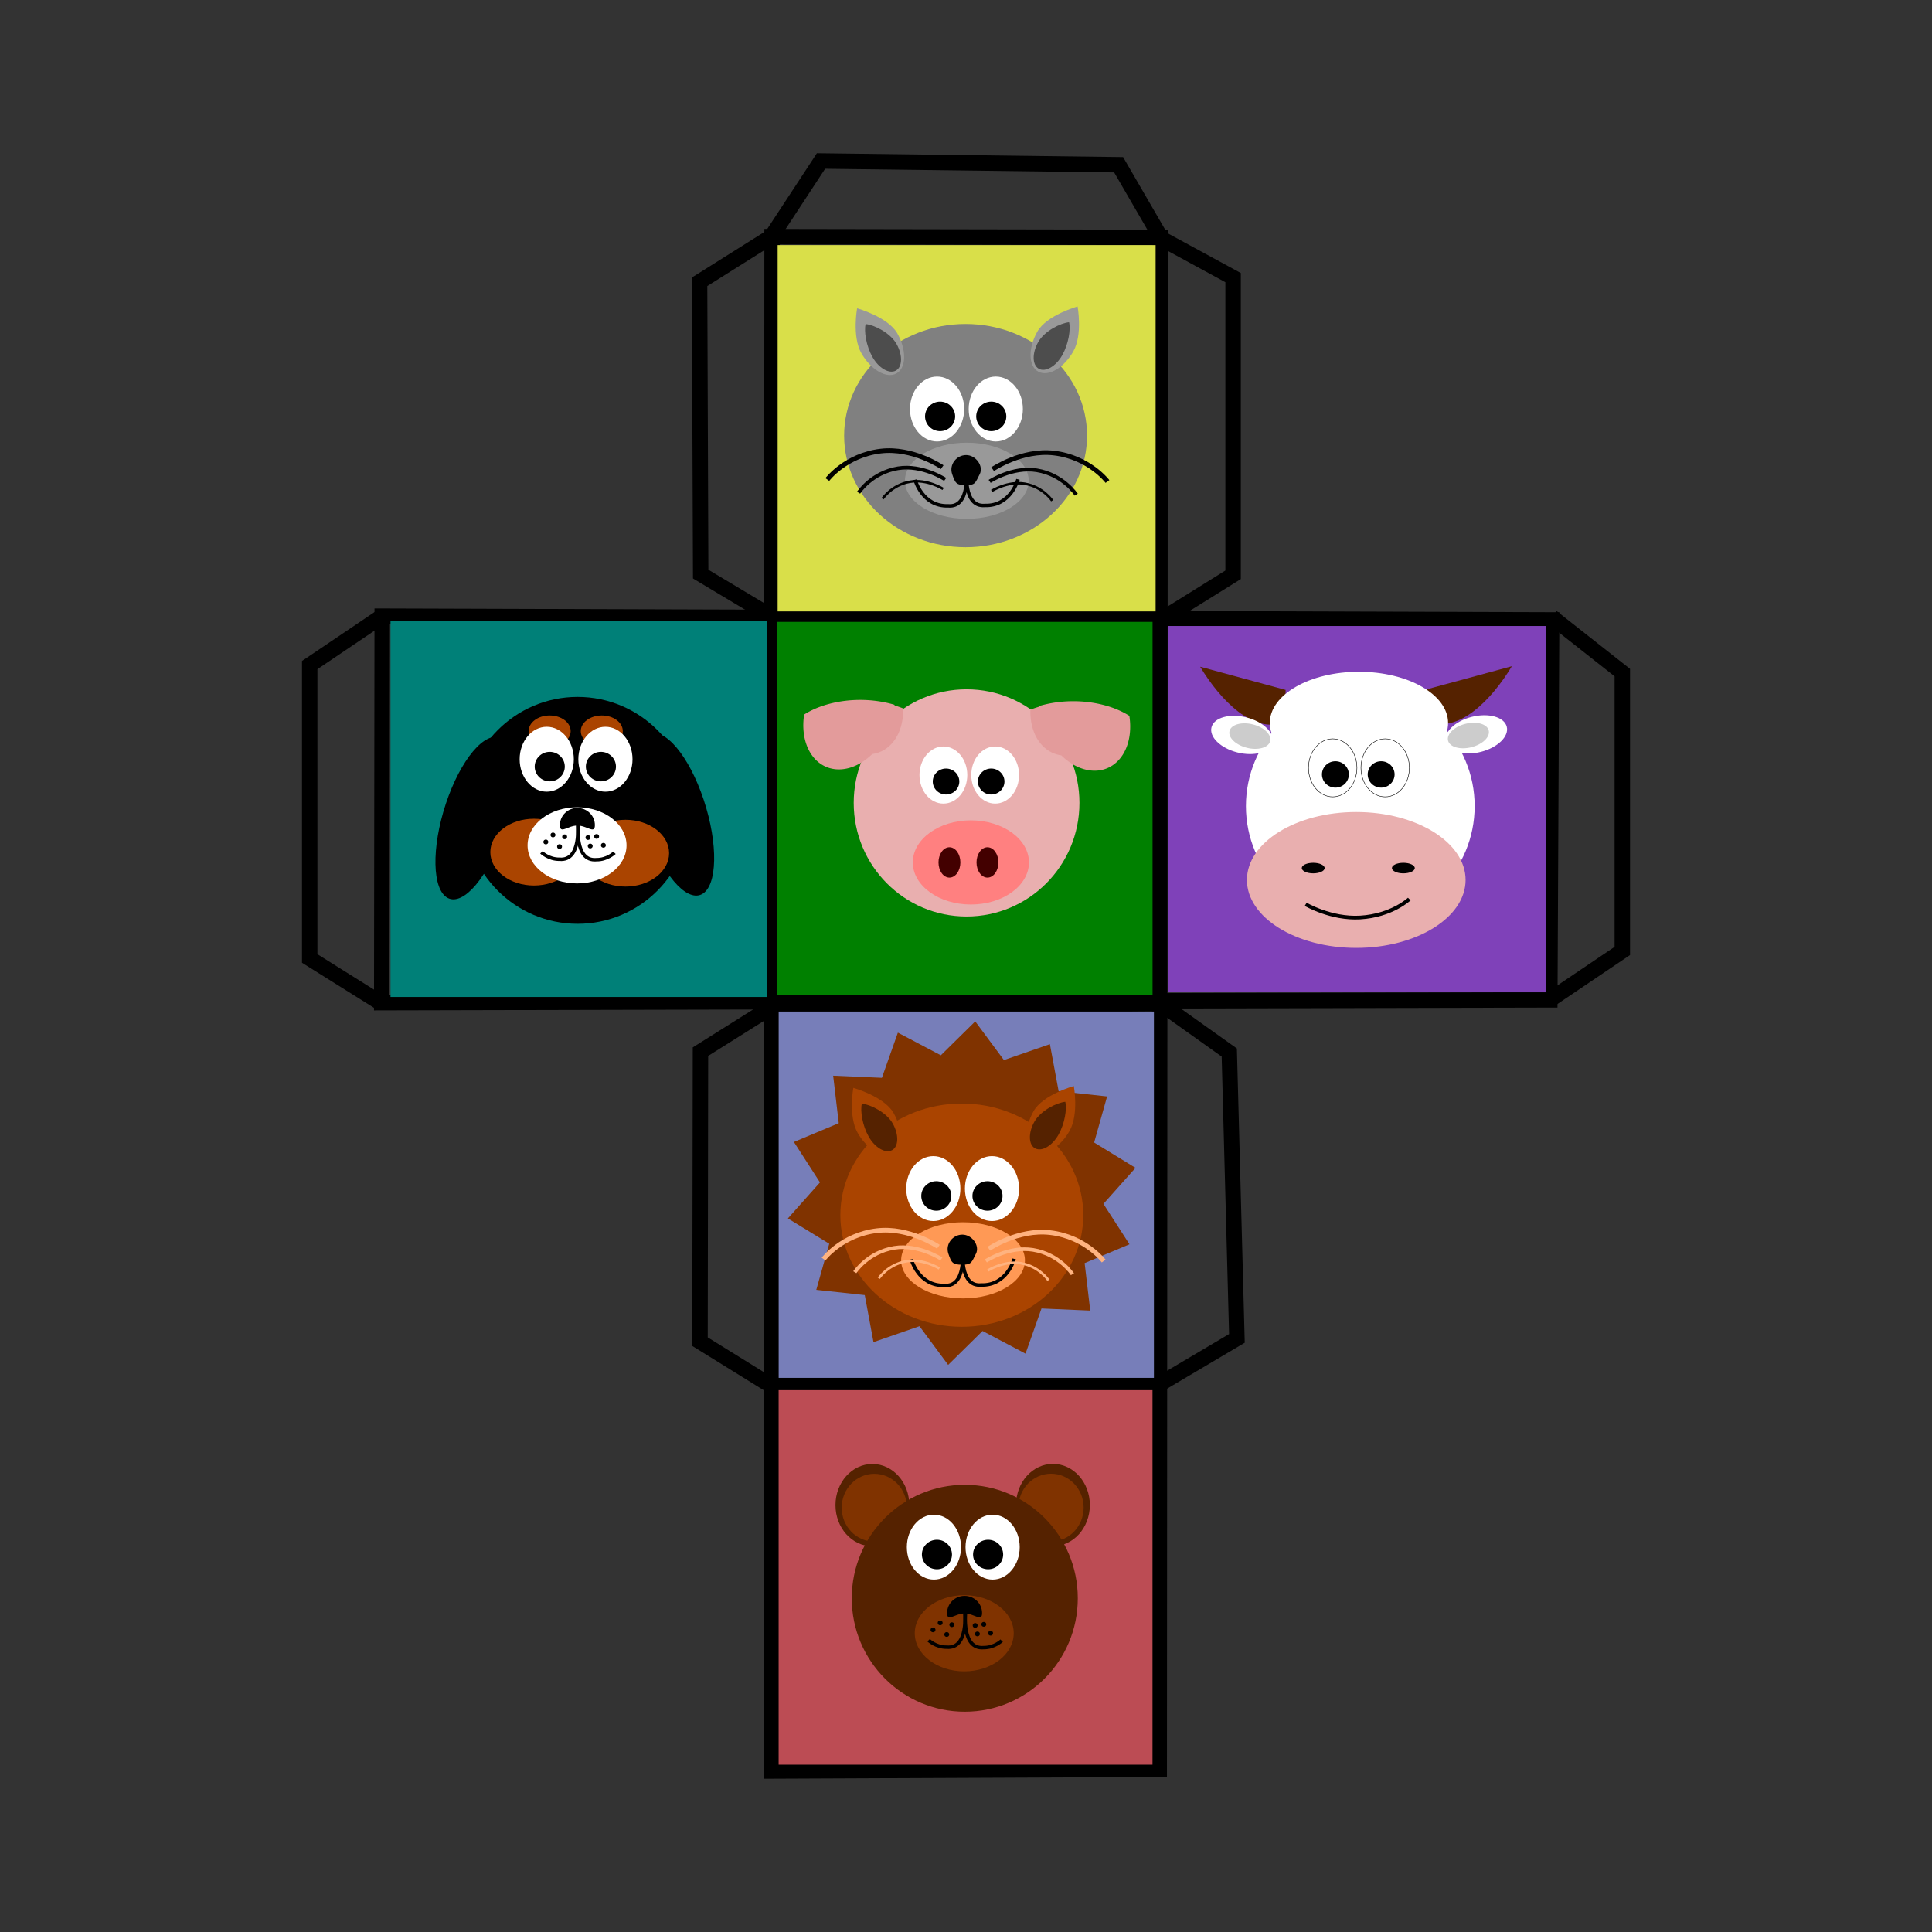 <svg:svg xmlns:dc="http://purl.org/dc/elements/1.1/" xmlns:ns1="http://sodipodi.sourceforge.net/DTD/sodipodi-0.dtd" xmlns:ns2="http://www.inkscape.org/namespaces/inkscape" xmlns:ns4="http://creativecommons.org/ns#" xmlns:rdf="http://www.w3.org/1999/02/22-rdf-syntax-ns#" xmlns:svg="http://www.w3.org/2000/svg" height="187.077" id="svg8" version="1.1" viewBox="-22.705 -5.273 187.077 187.077" width="187.077" ns1:docname="animal-dice-template.svg" ns2:version="0.92.1 r15371">
  <svg:rect x="-22.705" y="-5.273" width="187.077" height="187.077" fill="#333333" stroke="none"/>
  <svg:defs id="defs2" />
  <ns1:namedview bordercolor="#666666" borderopacity="1.0" fit-margin-bottom="0" fit-margin-left="0" fit-margin-right="0" fit-margin-top="0" id="base" pagecolor="#ffffff" showgrid="false" ns2:current-layer="layer1" ns2:cx="322.43414" ns2:cy="97.49808" ns2:document-units="mm" ns2:pageopacity="0.0" ns2:pageshadow="2" ns2:snap-global="false" ns2:window-height="706" ns2:window-maximized="1" ns2:window-width="1366" ns2:window-x="-8" ns2:window-y="-8" ns2:zoom="2" />
  <svg:g id="layer1" transform="translate(84.037,-68.134)" ns2:groupmode="layer" ns2:label="Layer 1">
    <svg:path d="M -31.981,85.776 -32.046,234.348 5.507,234.184 5.595,85.844 Z" id="path4496" style="fill:none;stroke:#000000;stroke-width:1.494;stroke-linecap:butt;stroke-linejoin:miter;stroke-miterlimit:4;stroke-dasharray:none;stroke-opacity:1" ns1:nodetypes="ccccc" ns2:connector-curvature="0" />
    <svg:path d="m -69.732,122.525 113.234,0.364 -0.176,36.789 -113.105,0.271 z" id="path4498" style="fill:none;stroke:#000000;stroke-width:1.494;stroke-linecap:butt;stroke-linejoin:miter;stroke-miterlimit:4;stroke-dasharray:none;stroke-opacity:1" ns1:nodetypes="ccccc" ns2:connector-curvature="0" />
    <svg:path d="M -32.416,196.831 H 5.64 l 7.389,-4.371 -0.739,-27.683 -6.65,-4.735 -37.662,0.32 -6.893,4.33 -0.044,28.087 z" id="path4500" style="fill:none;stroke:#000000;stroke-width:1.494;stroke-linecap:butt;stroke-linejoin:miter;stroke-miterlimit:4;stroke-dasharray:none;stroke-opacity:1" ns1:nodetypes="ccccccccc" ns2:connector-curvature="0" />
    <svg:path d="m -32.026,122.565 -6.869,-4.115 -0.106,-28.303 6.955,-4.371 4.803,-7.325 28.819,0.364 4.15,7.157 6.934,3.771 v 28.776 l -7.02,4.371" id="path4502" style="fill:none;stroke:#000000;stroke-width:1.494;stroke-linecap:butt;stroke-linejoin:miter;stroke-miterlimit:4;stroke-dasharray:none;stroke-opacity:1" ns1:nodetypes="cccccccccc" ns2:connector-curvature="0" />
    <svg:path d="m 43.536,122.624 6.81,5.364 v 26.954 l -7.02,4.735" id="path4506" style="fill:none;stroke:#000000;stroke-width:1.494;stroke-linecap:butt;stroke-linejoin:miter;stroke-miterlimit:4;stroke-dasharray:none;stroke-opacity:1" ns1:nodetypes="cccc" ns2:connector-curvature="0" />
    <svg:path d="m -69.732,122.525 -7.02,4.735 v 28.411 l 6.834,4.278" id="path4508" style="fill:none;stroke:#000000;stroke-width:1.494;stroke-linecap:butt;stroke-linejoin:miter;stroke-miterlimit:4;stroke-dasharray:none;stroke-opacity:1" ns1:nodetypes="cccc" ns2:connector-curvature="0" />
    <svg:rect height="36.397" id="rect4359-17-2-6" style="opacity:1;fill:#008078;fill-opacity:1;stroke:none;stroke-width:0.178;stroke-miterlimit:4;stroke-dasharray:none;stroke-opacity:1" width="36.467" x="-68.927" y="123" ns2:export-filename="C:\Users\michael\Pictures\animals.png" ns2:export-xdpi="15.94" ns2:export-ydpi="15.94" />
    <svg:rect height="35.471" id="rect4359-17-4-6-6" style="opacity:1;fill:#7f41b9;fill-opacity:1;stroke:none;stroke-width:0.176;stroke-miterlimit:4;stroke-dasharray:none;stroke-opacity:1" width="36.608" x="6.35" y="123.476" ns2:export-filename="C:\Users\michael\Pictures\animals.png" ns2:export-xdpi="15.94" ns2:export-ydpi="15.94" />
    <svg:rect height="36.132" id="rect4359-17-4-3" style="opacity:1;fill:#008000;fill-opacity:1;stroke:none;stroke-width:0.177;stroke-miterlimit:4;stroke-dasharray:none;stroke-opacity:1" width="36.335" x="-31.475" y="123.079" ns2:export-filename="C:\Users\michael\Pictures\animals.png" ns2:export-xdpi="15.94" ns2:export-ydpi="15.94" />
    <svg:rect height="35.471" id="rect4359-17-81" style="opacity:1;fill:#d9df49;fill-opacity:1;stroke:none;stroke-width:0.176;stroke-miterlimit:4;stroke-dasharray:none;stroke-opacity:1" width="36.599" x="-31.442" y="86.593" ns2:export-filename="C:\Users\michael\Pictures\animals.png" ns2:export-xdpi="15.94" ns2:export-ydpi="15.94" />
    <svg:g id="g4248-8" transform="matrix(0.051,0,0,0.05,65.821,104.01)" ns2:export-filename="C:\Users\michael\Pictures\animals.png" ns2:export-xdpi="15" ns2:export-ydpi="15">
      <svg:path d="m -942.664,513.149 -162.292,-44.945 c 38.544,65.192 101.66,131.714 160.73,107.028 z" id="rect4387-3-5" style="opacity:1;fill:#552200;fill-opacity:1;stroke:none;stroke-width:1;stroke-miterlimit:4;stroke-dasharray:none;stroke-opacity:1" ns1:nodetypes="cccc" ns2:connector-curvature="0" />
      <svg:path d="m -675.389,512.161 162.292,-44.945 c -38.544,65.192 -101.66,131.714 -160.73,107.028 z" id="rect4387-8" style="opacity:1;fill:#552200;fill-opacity:1;stroke:none;stroke-width:1;stroke-miterlimit:4;stroke-dasharray:none;stroke-opacity:1" ns1:nodetypes="cccc" ns2:connector-curvature="0" />
      <svg:ellipse cx="-800.89" cy="738.107" id="path4178-6-3" rx="217.124" ry="223.51" style="opacity:1;fill:#ffffff;fill-opacity:1;stroke:none;stroke-width:1;stroke-miterlimit:4;stroke-dasharray:none;stroke-opacity:1" />
      <svg:ellipse cx="881.154" cy="808.553" id="path4136-1-5-06" rx="131.552" ry="207.567" style="opacity:1;fill:#e9afaf;fill-opacity:1;stroke:none;stroke-width:30;stroke-miterlimit:4;stroke-dasharray:none;stroke-opacity:1" transform="rotate(90)" />
      <svg:ellipse cx="-890.294" cy="858.164" id="path4197-6-1" rx="21.712" ry="10.218" style="opacity:1;fill:#000000;fill-opacity:1;stroke:none;stroke-width:30;stroke-miterlimit:4;stroke-dasharray:none;stroke-opacity:1" />
      <svg:ellipse cx="-719.149" cy="858.164" id="path4197-6-2-02" rx="21.712" ry="10.218" style="opacity:1;fill:#000000;fill-opacity:1;stroke:none;stroke-width:30;stroke-miterlimit:4;stroke-dasharray:none;stroke-opacity:1" />
      <svg:path d="m -904.557,928.346 c 0,0 48.215,28.891 103.453,25.544 60.143,-3.644 93.236,-35.762 93.236,-35.762 v 0 0" id="path4214-8-3" style="fill:none;fill-rule:evenodd;stroke:#000000;stroke-width:7.152;stroke-linecap:butt;stroke-linejoin:miter;stroke-miterlimit:4;stroke-dasharray:none;stroke-opacity:1" ns1:nodetypes="ccccc" ns2:connector-curvature="0" />
      <svg:ellipse cx="577.18" cy="803.444" id="path4136-1-6-4" rx="99.207" ry="169.251" style="opacity:1;fill:#ffffff;fill-opacity:1;stroke:none;stroke-width:30;stroke-miterlimit:4;stroke-dasharray:none;stroke-opacity:1" transform="rotate(90)" />
      <svg:ellipse cx="-853.255" cy="664.03" id="path4161-8-1" rx="45.979" ry="56.197" style="opacity:1;fill:#ffffff;fill-opacity:1;stroke:#000000;stroke-width:0.894;stroke-miterlimit:4;stroke-dasharray:none;stroke-opacity:1" />
      <svg:ellipse cx="-753.633" cy="664.03" id="path4161-7-8-7" rx="45.979" ry="56.197" style="opacity:1;fill:#ffffff;fill-opacity:1;stroke:#000000;stroke-width:0.894;stroke-miterlimit:4;stroke-dasharray:none;stroke-opacity:1" />
      <svg:circle cx="-848.146" cy="676.802" id="path4180-5-9" r="25.544" style="opacity:1;fill:#000000;fill-opacity:1;stroke:none;stroke-width:30;stroke-miterlimit:4;stroke-dasharray:none;stroke-opacity:1" />
      <svg:circle cx="-761.297" cy="676.802" id="path4180-8-2-4" r="25.544" style="opacity:1;fill:#000000;fill-opacity:1;stroke:none;stroke-width:30;stroke-miterlimit:4;stroke-dasharray:none;stroke-opacity:1" />
      <svg:ellipse cx="434.232" cy="712.503" id="path4136-1-6-7-0" rx="34.997" ry="59.706" style="opacity:1;fill:#ffffff;fill-opacity:1;stroke:none;stroke-width:30;stroke-miterlimit:4;stroke-dasharray:none;stroke-opacity:1" transform="rotate(75.458)" ns2:transform-center-x="3.6124813" ns2:transform-center-y="171.59238" />
      <svg:ellipse cx="432.609" cy="727.588" id="path4136-1-6-7-6-6" rx="23.351" ry="39.837" style="opacity:1;fill:#cccccc;fill-opacity:1;stroke:none;stroke-width:30;stroke-miterlimit:4;stroke-dasharray:none;stroke-opacity:1" transform="rotate(75.458)" ns2:transform-center-x="18.621901" ns2:transform-center-y="173.80946" />
      <svg:ellipse cx="838.505" cy="-842.054" id="path4136-1-6-7-1-65" rx="34.997" ry="59.706" style="opacity:1;fill:#ffffff;fill-opacity:1;stroke:none;stroke-width:30;stroke-miterlimit:4;stroke-dasharray:none;stroke-opacity:1" transform="matrix(-0.251,0.968,0.968,0.251,0,0)" ns2:transform-center-x="-3.6124214" ns2:transform-center-y="171.59244" />
      <svg:ellipse cx="836.882" cy="-826.969" id="path4136-1-6-7-6-7-1" rx="23.351" ry="39.837" style="opacity:1;fill:#cccccc;fill-opacity:1;stroke:none;stroke-width:30;stroke-miterlimit:4;stroke-dasharray:none;stroke-opacity:1" transform="matrix(-0.251,0.968,0.968,0.251,0,0)" ns2:transform-center-x="-18.621857" ns2:transform-center-y="173.80947" />
    </svg:g>
    <svg:g id="g4294-8" transform="matrix(0.045,0,0,0.044,22.74,70.032)" ns2:export-filename="C:\Users\michael\Pictures\animals.png" ns2:export-xdpi="15" ns2:export-ydpi="15">
      <svg:ellipse cx="-797.507" cy="1603.986" id="path4178-3-1" rx="242.857" ry="250" style="opacity:1;fill:#e9afaf;fill-opacity:1;stroke:none;stroke-width:30;stroke-miterlimit:4;stroke-dasharray:none;stroke-opacity:1" />
      <svg:ellipse cx="1734.966" cy="788.232" id="path4136-1-53-9" rx="92.595" ry="124.954" style="opacity:1;fill:#ff8080;fill-opacity:1;stroke:none;stroke-width:30;stroke-miterlimit:4;stroke-dasharray:none;stroke-opacity:1" transform="rotate(90)" />
      <svg:ellipse cx="-847.405" cy="1542.642" id="path4161-5-2" rx="51.429" ry="62.857" style="opacity:1;fill:#ffffff;fill-opacity:1;stroke:none;stroke-width:30;stroke-miterlimit:4;stroke-dasharray:none;stroke-opacity:1" />
      <svg:ellipse cx="-735.977" cy="1542.642" id="path4161-7-4-0" rx="51.429" ry="62.857" style="opacity:1;fill:#ffffff;fill-opacity:1;stroke:none;stroke-width:30;stroke-miterlimit:4;stroke-dasharray:none;stroke-opacity:1" />
      <svg:circle cx="-841.691" cy="1556.927" id="path4180-81-3" r="28.571" style="opacity:1;fill:#000000;fill-opacity:1;stroke:none;stroke-width:30;stroke-miterlimit:4;stroke-dasharray:none;stroke-opacity:1" />
      <svg:circle cx="-744.548" cy="1556.927" id="path4180-8-9-7" r="28.571" style="opacity:1;fill:#000000;fill-opacity:1;stroke:none;stroke-width:30;stroke-miterlimit:4;stroke-dasharray:none;stroke-opacity:1" />
      <svg:ellipse cx="-1734.966" cy="-834.386" id="path4197-0-2-9-9" rx="33.377" ry="23.55" style="opacity:1;fill:#430000;fill-opacity:1;stroke:none;stroke-width:30;stroke-miterlimit:4;stroke-dasharray:none;stroke-opacity:1" transform="rotate(-90)" />
      <svg:path d="m -1026.195,1377.328 a 167.143,103.571 0 0 0 -120.818,32.18 92.857,128.571 21.431 0 0 49.557,116.072 92.857,128.571 21.431 0 0 96.891,-29.127 128.571,92.857 68.569 0 0 15.252,-4 128.571,92.857 68.569 0 0 51.232,-96.469 167.143,103.571 0 0 0 -18.494,-6.467 92.857,128.571 21.431 0 0 0.098,-1.432 167.143,103.571 0 0 0 -73.717,-10.758 z" id="path4216-2-6-5" style="opacity:1;fill:#e39b9b;fill-opacity:1;stroke:none;stroke-width:8;stroke-miterlimit:4;stroke-dasharray:none;stroke-opacity:1" ns2:connector-curvature="0" />
      <svg:path d="m -568.091,1380.185 a 167.143,103.571 0 0 1 120.818,32.18 128.571,92.857 68.569 0 1 -49.557,116.072 128.571,92.857 68.569 0 1 -96.891,-29.127 92.857,128.571 21.431 0 1 -15.252,-4 92.857,128.571 21.431 0 1 -51.232,-96.469 167.143,103.571 0 0 1 18.494,-6.467 128.571,92.857 68.569 0 1 -0.098,-1.432 167.143,103.571 0 0 1 73.717,-10.758 z" id="path4216-2-3-4" style="opacity:1;fill:#e39b9b;fill-opacity:1;stroke:none;stroke-width:8;stroke-miterlimit:4;stroke-dasharray:none;stroke-opacity:1" ns2:connector-curvature="0" />
      <svg:ellipse cx="-1734.966" cy="-752.564" id="path4197-0-2-9-1-4" rx="33.377" ry="23.55" style="opacity:1;fill:#430000;fill-opacity:1;stroke:none;stroke-width:30;stroke-miterlimit:4;stroke-dasharray:none;stroke-opacity:1" transform="rotate(-90)" />
    </svg:g>
    <svg:g id="g4338-8" transform="matrix(0.051,0,0,0.05,-59.469,102.655)" ns2:export-filename="C:\Users\michael\Pictures\animals.png" ns2:export-xdpi="15" ns2:export-ydpi="15">
      <svg:ellipse cx="222.582" cy="721.253" id="path4629-5" rx="61.073" ry="162.689" style="opacity:1;fill:#000000;fill-opacity:1;stroke:none;stroke-width:1;stroke-miterlimit:4;stroke-dasharray:none;stroke-opacity:1" transform="matrix(0.887,0.461,-0.31,0.951,0,0)" />
      <svg:ellipse cx="-96.721" cy="868.412" id="path4629-4-0" rx="61.073" ry="162.689" style="opacity:1;fill:#000000;fill-opacity:1;stroke:none;stroke-width:1;stroke-miterlimit:4;stroke-dasharray:none;stroke-opacity:1" transform="matrix(-0.887,0.461,0.31,0.951,0,0)" />
      <svg:ellipse cx="169.706" cy="773.481" id="path4178-6-4-0-6" rx="214.573" ry="219.695" style="opacity:1;fill:#000000;fill-opacity:1;stroke:none;stroke-width:1;stroke-miterlimit:4;stroke-dasharray:none;stroke-opacity:1" />
      <svg:ellipse cx="116.673" cy="620.017" id="path4597-7-52-4-1" rx="39.901" ry="30.305" style="opacity:1;fill:#aa4400;fill-opacity:1;stroke:none;stroke-width:1;stroke-miterlimit:4;stroke-dasharray:none;stroke-opacity:1" />
      <svg:ellipse cx="215.668" cy="620.017" id="path4597-7-52-5" rx="39.901" ry="30.305" style="opacity:1;fill:#aa4400;fill-opacity:1;stroke:none;stroke-width:1;stroke-miterlimit:4;stroke-dasharray:none;stroke-opacity:1" />
      <svg:ellipse cx="86.873" cy="854.372" id="path4597-7-5-7" rx="82.833" ry="64.65" style="opacity:1;fill:#aa4400;fill-opacity:1;stroke:none;stroke-width:1;stroke-miterlimit:4;stroke-dasharray:none;stroke-opacity:1" />
      <svg:ellipse cx="260.619" cy="856.393" id="path4597-7-0" rx="82.833" ry="64.65" style="opacity:1;fill:#aa4400;fill-opacity:1;stroke:none;stroke-width:1;stroke-miterlimit:4;stroke-dasharray:none;stroke-opacity:1" />
      <svg:ellipse cx="168.695" cy="841.24" id="path4597-76" rx="93.944" ry="73.741" style="opacity:1;fill:#ffffff;fill-opacity:1;stroke:none;stroke-width:1;stroke-miterlimit:4;stroke-dasharray:none;stroke-opacity:1" />
      <svg:ellipse cx="111.134" cy="674.461" id="path4161-8-7-3-9" rx="51.429" ry="62.857" style="opacity:1;fill:#ffffff;fill-opacity:1;stroke:none;stroke-width:1;stroke-miterlimit:4;stroke-dasharray:none;stroke-opacity:1" />
      <svg:ellipse cx="222.563" cy="674.461" id="path4161-7-8-0-1-73" rx="51.429" ry="62.857" style="opacity:1;fill:#ffffff;fill-opacity:1;stroke:none;stroke-width:1;stroke-miterlimit:4;stroke-dasharray:none;stroke-opacity:1" />
      <svg:circle cx="116.849" cy="688.747" id="path4180-5-5-1-2" r="28.571" style="opacity:1;fill:#000000;fill-opacity:1;stroke:none;stroke-width:30;stroke-miterlimit:4;stroke-dasharray:none;stroke-opacity:1" />
      <svg:circle cx="213.991" cy="688.747" id="path4180-8-2-5-3-2" r="28.571" style="opacity:1;fill:#000000;fill-opacity:1;stroke:none;stroke-width:30;stroke-miterlimit:4;stroke-dasharray:none;stroke-opacity:1" />
      <svg:path d="m 202.563,802.058 c 0,18.344 -14.871,0.83 -33.214,0.83 -18.344,0 -33.214,17.513 -33.214,-0.83 0,-18.344 14.871,-33.214 33.214,-33.214 18.344,0 33.214,14.871 33.214,33.214 z" id="path4180-8-2-5-3-7-6" style="opacity:1;fill:#000000;fill-opacity:1;stroke:none;stroke-width:30;stroke-miterlimit:4;stroke-dasharray:none;stroke-opacity:1" ns1:nodetypes="sssss" ns2:connector-curvature="0" />
      <svg:path d="m 171.1,800.183 c 0,0 -8.086,72.649 34.306,68.851 20.672,0.213 34.276,-13.443 34.276,-13.443" id="path4214-8-9-7-8" style="fill:none;fill-rule:evenodd;stroke:#000000;stroke-width:6.675;stroke-linecap:butt;stroke-linejoin:miter;stroke-miterlimit:4;stroke-dasharray:none;stroke-opacity:1" ns1:nodetypes="ccc" ns2:connector-curvature="0" />
      <svg:path d="m 169.644,799.314 c 0,0 8.086,72.649 -34.306,68.851 -20.672,0.213 -34.276,-13.443 -34.276,-13.443" id="path4214-8-9-7-1-4" style="fill:none;fill-rule:evenodd;stroke:#000000;stroke-width:6.675;stroke-linecap:butt;stroke-linejoin:miter;stroke-miterlimit:4;stroke-dasharray:none;stroke-opacity:1" ns1:nodetypes="ccc" ns2:connector-curvature="0" />
      <svg:circle cx="135.48" cy="843.619" id="path4180-5-5-1-8-2" r="4.643" style="opacity:1;fill:#000000;fill-opacity:1;stroke:none;stroke-width:30;stroke-miterlimit:4;stroke-dasharray:none;stroke-opacity:1" />
      <svg:circle cx="145.123" cy="824.691" id="path4180-5-5-1-8-3-3" r="4.643" style="opacity:1;fill:#000000;fill-opacity:1;stroke:none;stroke-width:30;stroke-miterlimit:4;stroke-dasharray:none;stroke-opacity:1" />
      <svg:circle cx="109.408" cy="834.691" id="path4180-5-5-1-8-0-68" r="4.643" style="opacity:1;fill:#000000;fill-opacity:1;stroke:none;stroke-width:30;stroke-miterlimit:4;stroke-dasharray:none;stroke-opacity:1" />
      <svg:circle cx="122.98" cy="821.119" id="path4180-5-5-1-8-1-16" r="4.643" style="opacity:1;fill:#000000;fill-opacity:1;stroke:none;stroke-width:30;stroke-miterlimit:4;stroke-dasharray:none;stroke-opacity:1" />
      <svg:circle cx="193.694" cy="842.548" id="path4180-5-5-1-8-9-4" r="4.643" style="opacity:1;fill:#000000;fill-opacity:1;stroke:none;stroke-width:30;stroke-miterlimit:4;stroke-dasharray:none;stroke-opacity:1" />
      <svg:circle cx="205.837" cy="823.976" id="path4180-5-5-1-8-96-8" r="4.643" style="opacity:1;fill:#000000;fill-opacity:1;stroke:none;stroke-width:30;stroke-miterlimit:4;stroke-dasharray:none;stroke-opacity:1" />
      <svg:circle cx="189.408" cy="826.119" id="path4180-5-5-1-8-10-2" r="4.643" style="opacity:1;fill:#000000;fill-opacity:1;stroke:none;stroke-width:30;stroke-miterlimit:4;stroke-dasharray:none;stroke-opacity:1" />
      <svg:circle cx="218.694" cy="841.119" id="path4180-5-5-1-8-8-3" r="4.643" style="opacity:1;fill:#000000;fill-opacity:1;stroke:none;stroke-width:30;stroke-miterlimit:4;stroke-dasharray:none;stroke-opacity:1" />
    </svg:g>
    <svg:g id="g4273-1" transform="matrix(0.051,0,0,0.05,-23.362,26.01)" ns2:export-filename="C:\Users\michael\Pictures\animals.png" ns2:export-xdpi="15" ns2:export-ydpi="15">
      <svg:ellipse cx="198.4" cy="1580.621" id="path4178-6-4-4-1" rx="230.606" ry="216.174" style="opacity:1;fill:#808080;fill-opacity:1;stroke:none;stroke-width:1;stroke-miterlimit:4;stroke-dasharray:none;stroke-opacity:1" />
      <svg:ellipse cx="200.714" cy="1668.076" id="path4597-1-4" rx="117.516" ry="73.741" style="opacity:1;fill:#999999;fill-opacity:1;stroke:none;stroke-width:1;stroke-miterlimit:4;stroke-dasharray:none;stroke-opacity:1" />
      <svg:ellipse cx="144.286" cy="1529.139" id="path4161-8-7-8-1" rx="51.429" ry="62.857" style="opacity:1;fill:#ffffff;fill-opacity:1;stroke:none;stroke-width:1;stroke-miterlimit:4;stroke-dasharray:none;stroke-opacity:1" />
      <svg:ellipse cx="255.714" cy="1529.139" id="path4161-7-8-0-3-6" rx="51.429" ry="62.857" style="opacity:1;fill:#ffffff;fill-opacity:1;stroke:none;stroke-width:1;stroke-miterlimit:4;stroke-dasharray:none;stroke-opacity:1" />
      <svg:circle cx="150" cy="1543.424" id="path4180-5-5-4-34" r="28.571" style="opacity:1;fill:#000000;fill-opacity:1;stroke:none;stroke-width:30;stroke-miterlimit:4;stroke-dasharray:none;stroke-opacity:1" />
      <svg:circle cx="247.143" cy="1543.424" id="path4180-8-2-5-4-3" r="28.571" style="opacity:1;fill:#000000;fill-opacity:1;stroke:none;stroke-width:30;stroke-miterlimit:4;stroke-dasharray:none;stroke-opacity:1" />
      <svg:path d="m 403.079,1417.228 c -17.811,32.297 -47.596,50.016 -66.527,39.576 -18.931,-10.44 -19.839,-45.085 -2.029,-77.382 17.811,-32.297 76.527,-48.862 76.527,-48.862 0,0 9.839,54.371 -7.971,86.668 z" id="path4136-1-6-7-18-3-8" style="opacity:1;fill:#999999;fill-opacity:1;stroke:none;stroke-width:30;stroke-miterlimit:4;stroke-dasharray:none;stroke-opacity:1" ns1:nodetypes="ssscs" ns2:connector-curvature="0" ns2:transform-center-x="2.8560637" ns2:transform-center-y="0.078916414" />
      <svg:path d="m 381.934,1424.837 c -11.884,21.549 -31.757,33.372 -44.389,26.406 -12.631,-6.966 -13.237,-30.082 -1.354,-51.631 11.884,-21.549 42.471,-36.943 58.674,-38.549 3.346,14.109 -1.048,42.225 -12.932,63.774 z" id="path4136-1-6-7-6-4-0-8" style="opacity:1;fill:#4d4d4d;fill-opacity:1;stroke:none;stroke-width:30;stroke-miterlimit:4;stroke-dasharray:none;stroke-opacity:1" ns1:nodetypes="ssscs" ns2:connector-curvature="0" ns2:transform-center-x="12.593452" ns2:transform-center-y="13.977803" />
      <svg:path d="m 0.402,1420.761 c 17.811,32.297 47.596,50.016 66.527,39.576 18.931,-10.44 19.839,-45.085 2.029,-77.382 -17.811,-32.297 -76.527,-48.862 -76.527,-48.862 0,0 -9.839,54.371 7.971,86.668 z" id="path4136-1-6-7-18-3-9-1" style="opacity:1;fill:#999999;fill-opacity:1;stroke:none;stroke-width:30;stroke-miterlimit:4;stroke-dasharray:none;stroke-opacity:1" ns1:nodetypes="ssscs" ns2:connector-curvature="0" ns2:transform-center-x="-2.8560592" ns2:transform-center-y="0.078916414" />
      <svg:path d="m 21.546,1428.37 c 11.884,21.549 31.757,33.372 44.389,26.406 12.631,-6.966 13.237,-30.082 1.354,-51.631 -11.884,-21.549 -42.471,-36.943 -58.674,-38.549 -3.346,14.109 1.048,42.225 12.932,63.774 z" id="path4136-1-6-7-6-4-0-7-2" style="opacity:1;fill:#4d4d4d;fill-opacity:1;stroke:none;stroke-width:30;stroke-miterlimit:4;stroke-dasharray:none;stroke-opacity:1" ns1:nodetypes="ssscs" ns2:connector-curvature="0" ns2:transform-center-x="-12.593448" ns2:transform-center-y="13.977803" />
      <svg:path d="m 225.13,1655.568 c -8.345,16.335 -7.799,21.034 -26.143,21.034 -18.344,0 -20.388,-4.121 -26.143,-21.539 -6.061,-18.344 8.305,-36.75 26.648,-36.75 18.344,0 33.719,21.436 25.638,37.255 z" id="path4180-8-2-5-3-7-0-9" style="opacity:1;fill:#000000;fill-opacity:1;stroke:none;stroke-width:30;stroke-miterlimit:4;stroke-dasharray:none;stroke-opacity:1" ns1:nodetypes="scsss" ns2:connector-curvature="0" />
      <svg:path d="m 200.738,1647.04 c 0,0 -8.086,72.649 34.306,68.851 49.243,1.642 62.848,-50.586 62.848,-50.586" id="path4214-8-9-7-4-26" style="fill:none;fill-rule:evenodd;stroke:#000000;stroke-width:6.675;stroke-linecap:butt;stroke-linejoin:miter;stroke-miterlimit:4;stroke-dasharray:none;stroke-opacity:1" ns1:nodetypes="ccc" ns2:connector-curvature="0" />
      <svg:path d="m 249.774,1645.632 c 0,0 55.35,-38.552 116.543,-31.174 66.627,8.033 101.451,55.043 101.451,55.043 v 0 0" id="path4214-8-9-8-818" style="fill:none;fill-rule:evenodd;stroke:#000000;stroke-width:8.976;stroke-linecap:butt;stroke-linejoin:miter;stroke-miterlimit:4;stroke-dasharray:none;stroke-opacity:1" ns1:nodetypes="ccccc" ns2:connector-curvature="0" />
      <svg:path d="m 244.078,1669.3 c 0,0 43.445,-29.243 89.559,-21.488 50.209,8.444 74.813,47.179 74.813,47.179 v 0 0" id="path4214-8-9-8-8-9" style="fill:none;fill-rule:evenodd;stroke:#000000;stroke-width:7.005;stroke-linecap:butt;stroke-linejoin:miter;stroke-miterlimit:4;stroke-dasharray:none;stroke-opacity:1" ns1:nodetypes="ccccc" ns2:connector-curvature="0" />
      <svg:path d="m 247.929,1687.712 c 0,0 30.538,-19.614 62.775,-13.916 35.1,6.203 52.14,32.891 52.14,32.891 v 0 0" id="path4214-8-9-8-2-7" style="fill:none;fill-rule:evenodd;stroke:#000000;stroke-width:4.845;stroke-linecap:butt;stroke-linejoin:miter;stroke-miterlimit:4;stroke-dasharray:none;stroke-opacity:1" ns1:nodetypes="ccccc" ns2:connector-curvature="0" />
      <svg:path d="m 199.639,1647.813 c 0,0 8.086,72.649 -34.306,68.851 -49.243,1.642 -62.848,-50.586 -62.848,-50.586" id="path4214-8-9-7-4-6-8" style="fill:none;fill-rule:evenodd;stroke:#000000;stroke-width:6.675;stroke-linecap:butt;stroke-linejoin:miter;stroke-miterlimit:4;stroke-dasharray:none;stroke-opacity:1" ns1:nodetypes="ccc" ns2:connector-curvature="0" />
      <svg:path d="m 153.912,1641.785 c 0,0 -55.35,-38.552 -116.543,-31.174 -66.627,8.033 -101.451,55.043 -101.451,55.043 v 0 0" id="path4214-8-9-8-5-7" style="fill:none;fill-rule:evenodd;stroke:#000000;stroke-width:8.976;stroke-linecap:butt;stroke-linejoin:miter;stroke-miterlimit:4;stroke-dasharray:none;stroke-opacity:1" ns1:nodetypes="ccccc" ns2:connector-curvature="0" />
      <svg:path d="m 159.608,1665.453 c 0,0 -43.445,-29.243 -89.559,-21.488 -50.209,8.444 -74.813,47.179 -74.813,47.179 v 0 0" id="path4214-8-9-8-8-1-1" style="fill:none;fill-rule:evenodd;stroke:#000000;stroke-width:7.005;stroke-linecap:butt;stroke-linejoin:miter;stroke-miterlimit:4;stroke-dasharray:none;stroke-opacity:1" ns1:nodetypes="ccccc" ns2:connector-curvature="0" />
      <svg:path d="m 155.758,1683.866 c 0,0 -30.538,-19.614 -62.775,-13.916 -35.1,6.203 -52.14,32.891 -52.14,32.891 v 0 0" id="path4214-8-9-8-2-5-38" style="fill:none;fill-rule:evenodd;stroke:#000000;stroke-width:4.845;stroke-linecap:butt;stroke-linejoin:miter;stroke-miterlimit:4;stroke-dasharray:none;stroke-opacity:1" ns1:nodetypes="ccccc" ns2:connector-curvature="0" />
    </svg:g>
    <svg:rect height="36.264" id="rect4359-17-8-06-5" style="opacity:1;fill:#bc4c54;fill-opacity:1;stroke:none;stroke-width:0.173;stroke-miterlimit:4;stroke-dasharray:none;stroke-opacity:1" width="36.202" x="-31.347" y="197.473" ns2:export-filename="C:\Users\michael\Pictures\animals.png" ns2:export-xdpi="15.94" ns2:export-ydpi="15.94" />
    <svg:rect height="35.471" id="rect4359-17-8-06-1-1" style="opacity:1;fill:#777eb9;fill-opacity:1;stroke:none;stroke-width:0.176;stroke-miterlimit:4;stroke-dasharray:none;stroke-opacity:1" width="36.335" x="-31.343" y="160.809" ns2:export-filename="C:\Users\michael\Pictures\animals.png" ns2:export-xdpi="15.94" ns2:export-ydpi="15.94" />
    <svg:g id="g4530-57" transform="matrix(0.051,0,0,0.05,-41.721,138.538)" ns2:export-filename="C:\Users\michael\Pictures\animals.png" ns2:export-xdpi="15" ns2:export-ydpi="15">
      <svg:g id="g4526-1" transform="translate(0,16.162)">
        <svg:ellipse cx="-724.227" cy="1384.932" id="path4178-6-4-0-2-3-4-61" rx="70.085" ry="79.695" style="opacity:1;fill:#552200;fill-opacity:1;stroke:none;stroke-width:1;stroke-miterlimit:4;stroke-dasharray:none;stroke-opacity:1" transform="scale(-1,1)" />
        <svg:ellipse cx="-720.596" cy="1389.925" id="path4178-6-4-0-2-3-2-0-33" rx="61.915" ry="65.624" style="opacity:1;fill:#803300;fill-opacity:1;stroke:none;stroke-width:1;stroke-miterlimit:4;stroke-dasharray:none;stroke-opacity:1" transform="scale(-1,1)" />
      </svg:g>
      <svg:g id="g4522-3" transform="translate(12.857,16.061)">
        <svg:ellipse cx="368.571" cy="1385.219" id="path4178-6-4-0-2-3-4-6-3" rx="70.085" ry="79.695" style="opacity:1;fill:#552200;fill-opacity:1;stroke:none;stroke-width:1;stroke-miterlimit:4;stroke-dasharray:none;stroke-opacity:1" />
        <svg:ellipse cx="372.203" cy="1390.212" id="path4178-6-4-0-2-3-2-0-4-8" rx="61.915" ry="65.624" style="opacity:1;fill:#803300;fill-opacity:1;stroke:none;stroke-width:1;stroke-miterlimit:4;stroke-dasharray:none;stroke-opacity:1" />
      </svg:g>
      <svg:ellipse cx="556.839" cy="1581.682" id="path4178-6-4-0-2-75" rx="214.573" ry="219.695" style="opacity:1;fill:#552200;fill-opacity:1;stroke:none;stroke-width:1;stroke-miterlimit:4;stroke-dasharray:none;stroke-opacity:1" />
      <svg:ellipse cx="555.829" cy="1649.442" id="path4597-5-8" rx="93.944" ry="73.741" style="opacity:1;fill:#803300;fill-opacity:1;stroke:none;stroke-width:1;stroke-miterlimit:4;stroke-dasharray:none;stroke-opacity:1" />
      <svg:ellipse cx="498.268" cy="1482.663" id="path4161-8-7-3-8-5" rx="51.429" ry="62.857" style="opacity:1;fill:#ffffff;fill-opacity:1;stroke:none;stroke-width:1;stroke-miterlimit:4;stroke-dasharray:none;stroke-opacity:1" />
      <svg:ellipse cx="609.696" cy="1482.663" id="path4161-7-8-0-1-7-37" rx="51.429" ry="62.857" style="opacity:1;fill:#ffffff;fill-opacity:1;stroke:none;stroke-width:1;stroke-miterlimit:4;stroke-dasharray:none;stroke-opacity:1" />
      <svg:circle cx="503.982" cy="1496.948" id="path4180-5-5-1-0-2" r="28.571" style="opacity:1;fill:#000000;fill-opacity:1;stroke:none;stroke-width:30;stroke-miterlimit:4;stroke-dasharray:none;stroke-opacity:1" />
      <svg:circle cx="601.125" cy="1496.948" id="path4180-8-2-5-3-8-66" r="28.571" style="opacity:1;fill:#000000;fill-opacity:1;stroke:none;stroke-width:30;stroke-miterlimit:4;stroke-dasharray:none;stroke-opacity:1" />
      <svg:path d="m 589.696,1610.259 c 0,18.344 -14.871,0.83 -33.214,0.83 -18.344,0 -33.214,17.513 -33.214,-0.83 0,-18.344 14.871,-33.214 33.214,-33.214 18.344,0 33.214,14.87 33.214,33.214 z" id="path4180-8-2-5-3-7-04-4" style="opacity:1;fill:#000000;fill-opacity:1;stroke:none;stroke-width:30;stroke-miterlimit:4;stroke-dasharray:none;stroke-opacity:1" ns1:nodetypes="sssss" ns2:connector-curvature="0" />
      <svg:path d="m 558.233,1608.384 c 0,0 -8.086,72.649 34.306,68.851 20.672,0.213 34.276,-13.443 34.276,-13.443" id="path4214-8-9-7-3-9" style="fill:none;fill-rule:evenodd;stroke:#000000;stroke-width:6.675;stroke-linecap:butt;stroke-linejoin:miter;stroke-miterlimit:4;stroke-dasharray:none;stroke-opacity:1" ns1:nodetypes="ccc" ns2:connector-curvature="0" />
      <svg:path d="m 556.777,1607.516 c 0,0 8.086,72.649 -34.306,68.851 -20.672,0.213 -34.276,-13.443 -34.276,-13.443" id="path4214-8-9-7-1-9-4" style="fill:none;fill-rule:evenodd;stroke:#000000;stroke-width:6.675;stroke-linecap:butt;stroke-linejoin:miter;stroke-miterlimit:4;stroke-dasharray:none;stroke-opacity:1" ns1:nodetypes="ccc" ns2:connector-curvature="0" />
      <svg:circle cx="522.613" cy="1651.821" id="path4180-5-5-1-8-6-6" r="4.643" style="opacity:1;fill:#000000;fill-opacity:1;stroke:none;stroke-width:30;stroke-miterlimit:4;stroke-dasharray:none;stroke-opacity:1" />
      <svg:circle cx="532.256" cy="1632.892" id="path4180-5-5-1-8-3-2-4" r="4.643" style="opacity:1;fill:#000000;fill-opacity:1;stroke:none;stroke-width:30;stroke-miterlimit:4;stroke-dasharray:none;stroke-opacity:1" />
      <svg:circle cx="496.542" cy="1642.892" id="path4180-5-5-1-8-0-6-1" r="4.643" style="opacity:1;fill:#000000;fill-opacity:1;stroke:none;stroke-width:30;stroke-miterlimit:4;stroke-dasharray:none;stroke-opacity:1" />
      <svg:circle cx="510.113" cy="1629.321" id="path4180-5-5-1-8-1-1-5" r="4.643" style="opacity:1;fill:#000000;fill-opacity:1;stroke:none;stroke-width:30;stroke-miterlimit:4;stroke-dasharray:none;stroke-opacity:1" />
      <svg:circle cx="580.827" cy="1650.749" id="path4180-5-5-1-8-9-0-6" r="4.643" style="opacity:1;fill:#000000;fill-opacity:1;stroke:none;stroke-width:30;stroke-miterlimit:4;stroke-dasharray:none;stroke-opacity:1" />
      <svg:circle cx="592.97" cy="1632.178" id="path4180-5-5-1-8-96-6-4" r="4.643" style="opacity:1;fill:#000000;fill-opacity:1;stroke:none;stroke-width:30;stroke-miterlimit:4;stroke-dasharray:none;stroke-opacity:1" />
      <svg:circle cx="576.542" cy="1634.321" id="path4180-5-5-1-8-10-4-8" r="4.643" style="opacity:1;fill:#000000;fill-opacity:1;stroke:none;stroke-width:30;stroke-miterlimit:4;stroke-dasharray:none;stroke-opacity:1" />
      <svg:circle cx="605.827" cy="1649.321" id="path4180-5-5-1-8-8-9-2" r="4.643" style="opacity:1;fill:#000000;fill-opacity:1;stroke:none;stroke-width:30;stroke-miterlimit:4;stroke-dasharray:none;stroke-opacity:1" />
    </svg:g>
    <svg:g id="g4693-2" transform="matrix(0.051,0,0,0.05,39.752,58.989)" ns2:export-filename="C:\Users\michael\Pictures\animals.png" ns2:export-xdpi="15" ns2:export-ydpi="15">
      <svg:path d="m -802.492,2615.564 -92.509,-4.129 -30.361,87.482 -81.556,-43.858 -65.311,65.646 -54.45,-74.901 -87.326,30.807 -16.56,-91.109 -92.045,-10.133 24.611,-89.271 -78.533,-49.066 60.907,-69.752 -49.467,-78.282 85.139,-36.418 -10.603,-91.992 92.509,4.129 30.361,-87.482 81.556,43.858 65.311,-65.646 54.45,74.901 87.326,-30.807 16.56,91.108 92.045,10.133 -24.611,89.271 78.533,49.066 -60.907,69.752 49.467,78.282 -85.139,36.418 z" id="path4627-7" style="opacity:1;fill:#803300;fill-opacity:1;stroke:none;stroke-width:1;stroke-miterlimit:4;stroke-dasharray:none;stroke-opacity:1" ns1:arg1="0.75032483" ns1:arg2="0.97472431" ns1:cx="-1046.5244" ns1:cy="2388.0767" ns1:r1="333.62033" ns1:r2="269.90454" ns1:sides="14" ns1:type="star" ns2:flatsided="false" ns2:randomized="0" ns2:rounded="0" ns2:transform-center-x="19.688213" ns2:transform-center-y="-12.546944" />
      <svg:ellipse cx="-1046.3" cy="2430.734" id="path4178-6-4-4-3-6" rx="230.606" ry="216.174" style="opacity:1;fill:#aa4400;fill-opacity:1;stroke:none;stroke-width:1;stroke-miterlimit:4;stroke-dasharray:none;stroke-opacity:1" />
      <svg:ellipse cx="-1043.986" cy="2518.189" id="path4597-1-7-7" rx="117.516" ry="73.741" style="opacity:1;fill:#ff9955;fill-opacity:1;stroke:none;stroke-width:1;stroke-miterlimit:4;stroke-dasharray:none;stroke-opacity:1" />
      <svg:ellipse cx="-1100.415" cy="2379.251" id="path4161-8-7-8-4-0" rx="51.429" ry="62.857" style="opacity:1;fill:#ffffff;fill-opacity:1;stroke:none;stroke-width:1;stroke-miterlimit:4;stroke-dasharray:none;stroke-opacity:1" />
      <svg:ellipse cx="-988.986" cy="2379.251" id="path4161-7-8-0-3-4-9" rx="51.429" ry="62.857" style="opacity:1;fill:#ffffff;fill-opacity:1;stroke:none;stroke-width:1;stroke-miterlimit:4;stroke-dasharray:none;stroke-opacity:1" />
      <svg:circle cx="-1094.7" cy="2393.537" id="path4180-5-5-4-3-0" r="28.571" style="opacity:1;fill:#000000;fill-opacity:1;stroke:none;stroke-width:30;stroke-miterlimit:4;stroke-dasharray:none;stroke-opacity:1" />
      <svg:circle cx="-997.558" cy="2393.537" id="path4180-8-2-5-4-2-8" r="28.571" style="opacity:1;fill:#000000;fill-opacity:1;stroke:none;stroke-width:30;stroke-miterlimit:4;stroke-dasharray:none;stroke-opacity:1" />
      <svg:path d="m -841.622,2267.341 c -17.811,32.297 -47.596,50.016 -66.527,39.576 -18.931,-10.44 -19.839,-45.085 -2.029,-77.382 17.811,-32.297 76.527,-48.862 76.527,-48.862 0,0 9.839,54.371 -7.971,86.668 z" id="path4136-1-6-7-18-3-7-1" style="opacity:1;fill:#aa4400;fill-opacity:1;stroke:none;stroke-width:30;stroke-miterlimit:4;stroke-dasharray:none;stroke-opacity:1" ns1:nodetypes="ssscs" ns2:connector-curvature="0" ns2:transform-center-x="2.8560637" ns2:transform-center-y="0.078916414" />
      <svg:path d="m -862.766,2274.95 c -11.884,21.549 -31.757,33.372 -44.389,26.406 -12.631,-6.966 -13.237,-30.082 -1.354,-51.631 11.884,-21.549 42.471,-36.943 58.674,-38.549 3.346,14.109 -1.048,42.225 -12.932,63.774 z" id="path4136-1-6-7-6-4-0-71-2" style="opacity:1;fill:#552200;fill-opacity:1;stroke:none;stroke-width:30;stroke-miterlimit:4;stroke-dasharray:none;stroke-opacity:1" ns1:nodetypes="ssscs" ns2:connector-curvature="0" ns2:transform-center-x="12.593452" ns2:transform-center-y="13.977803" />
      <svg:path d="m -1244.298,2270.874 c 17.811,32.297 47.596,50.016 66.527,39.576 18.931,-10.44 19.839,-45.085 2.029,-77.382 -17.811,-32.297 -76.527,-48.862 -76.527,-48.862 0,0 -9.839,54.371 7.971,86.668 z" id="path4136-1-6-7-18-3-9-9-69" style="opacity:1;fill:#aa4400;fill-opacity:1;stroke:none;stroke-width:30;stroke-miterlimit:4;stroke-dasharray:none;stroke-opacity:1" ns1:nodetypes="ssscs" ns2:connector-curvature="0" ns2:transform-center-x="-2.8560592" ns2:transform-center-y="0.078916414" />
      <svg:path d="m -1223.154,2278.483 c 11.884,21.549 31.757,33.372 44.389,26.406 12.631,-6.966 13.237,-30.082 1.354,-51.631 -11.884,-21.549 -42.471,-36.943 -58.674,-38.549 -3.346,14.109 1.048,42.225 12.932,63.774 z" id="path4136-1-6-7-6-4-0-7-5-1" style="opacity:1;fill:#552200;fill-opacity:1;stroke:none;stroke-width:30;stroke-miterlimit:4;stroke-dasharray:none;stroke-opacity:1" ns1:nodetypes="ssscs" ns2:connector-curvature="0" ns2:transform-center-x="-12.593448" ns2:transform-center-y="13.977803" />
      <svg:path d="m -1019.57,2505.681 c -8.345,16.335 -7.8,21.034 -26.143,21.034 -18.344,0 -20.388,-4.121 -26.143,-21.539 -6.061,-18.344 8.305,-36.75 26.648,-36.75 18.344,0 33.719,21.436 25.638,37.255 z" id="path4180-8-2-5-3-7-0-5-62" style="opacity:1;fill:#000000;fill-opacity:1;stroke:none;stroke-width:30;stroke-miterlimit:4;stroke-dasharray:none;stroke-opacity:1" ns1:nodetypes="scsss" ns2:connector-curvature="0" />
      <svg:path d="m -1043.962,2497.153 c 0,0 -8.086,72.649 34.306,68.851 49.243,1.642 62.848,-50.586 62.848,-50.586" id="path4214-8-9-7-4-8-1" style="fill:none;fill-rule:evenodd;stroke:#000000;stroke-width:6.675;stroke-linecap:butt;stroke-linejoin:miter;stroke-miterlimit:4;stroke-dasharray:none;stroke-opacity:1" ns1:nodetypes="ccc" ns2:connector-curvature="0" />
      <svg:path d="m -994.927,2495.745 c 0,0 55.35,-38.552 116.543,-31.174 66.627,8.033 101.451,55.043 101.451,55.043 v 0 0" id="path4214-8-9-8-4-7" style="fill:none;fill-rule:evenodd;stroke:#ffb380;stroke-width:8.976;stroke-linecap:butt;stroke-linejoin:miter;stroke-miterlimit:4;stroke-dasharray:none;stroke-opacity:1" ns1:nodetypes="ccccc" ns2:connector-curvature="0" />
      <svg:path d="m -1000.622,2519.413 c 0,0 43.445,-29.243 89.559,-21.488 50.209,8.444 74.813,47.179 74.813,47.179 v 0 0" id="path4214-8-9-8-8-2-7" style="fill:none;fill-rule:evenodd;stroke:#ffb380;stroke-width:7.005;stroke-linecap:butt;stroke-linejoin:miter;stroke-miterlimit:4;stroke-dasharray:none;stroke-opacity:1" ns1:nodetypes="ccccc" ns2:connector-curvature="0" />
      <svg:path d="m -996.772,2537.825 c 0,0 30.538,-19.614 62.775,-13.916 35.1,6.203 52.14,32.891 52.14,32.891 v 0 0" id="path4214-8-9-8-2-6-0" style="fill:none;fill-rule:evenodd;stroke:#ffb380;stroke-width:4.845;stroke-linecap:butt;stroke-linejoin:miter;stroke-miterlimit:4;stroke-dasharray:none;stroke-opacity:1" ns1:nodetypes="ccccc" ns2:connector-curvature="0" />
      <svg:path d="m -1045.061,2497.926 c 0,0 8.086,72.649 -34.306,68.851 -49.243,1.642 -62.847,-50.586 -62.847,-50.586" id="path4214-8-9-7-4-6-4-7" style="fill:none;fill-rule:evenodd;stroke:#000000;stroke-width:6.675;stroke-linecap:butt;stroke-linejoin:miter;stroke-miterlimit:4;stroke-dasharray:none;stroke-opacity:1" ns1:nodetypes="ccc" ns2:connector-curvature="0" />
      <svg:path d="m -1090.788,2491.898 c 0,0 -55.35,-38.552 -116.543,-31.174 -66.627,8.033 -101.451,55.043 -101.451,55.043 v 0 0" id="path4214-8-9-8-5-0-0" style="fill:none;fill-rule:evenodd;stroke:#ffb380;stroke-width:8.976;stroke-linecap:butt;stroke-linejoin:miter;stroke-miterlimit:4;stroke-dasharray:none;stroke-opacity:1" ns1:nodetypes="ccccc" ns2:connector-curvature="0" />
      <svg:path d="m -1085.092,2515.566 c 0,0 -43.445,-29.243 -89.559,-21.488 -50.209,8.444 -74.813,47.179 -74.813,47.179 v 0 0" id="path4214-8-9-8-8-1-5-6" style="fill:none;fill-rule:evenodd;stroke:#ffb380;stroke-width:7.005;stroke-linecap:butt;stroke-linejoin:miter;stroke-miterlimit:4;stroke-dasharray:none;stroke-opacity:1" ns1:nodetypes="ccccc" ns2:connector-curvature="0" />
      <svg:path d="m -1088.943,2533.979 c 0,0 -30.538,-19.614 -62.776,-13.916 -35.099,6.203 -52.14,32.891 -52.14,32.891 v 0 0" id="path4214-8-9-8-2-5-3-7" style="fill:none;fill-rule:evenodd;stroke:#ffb380;stroke-width:4.845;stroke-linecap:butt;stroke-linejoin:miter;stroke-miterlimit:4;stroke-dasharray:none;stroke-opacity:1" ns1:nodetypes="ccccc" ns2:connector-curvature="0" />
    </svg:g>
  </svg:g>
</svg:svg>
